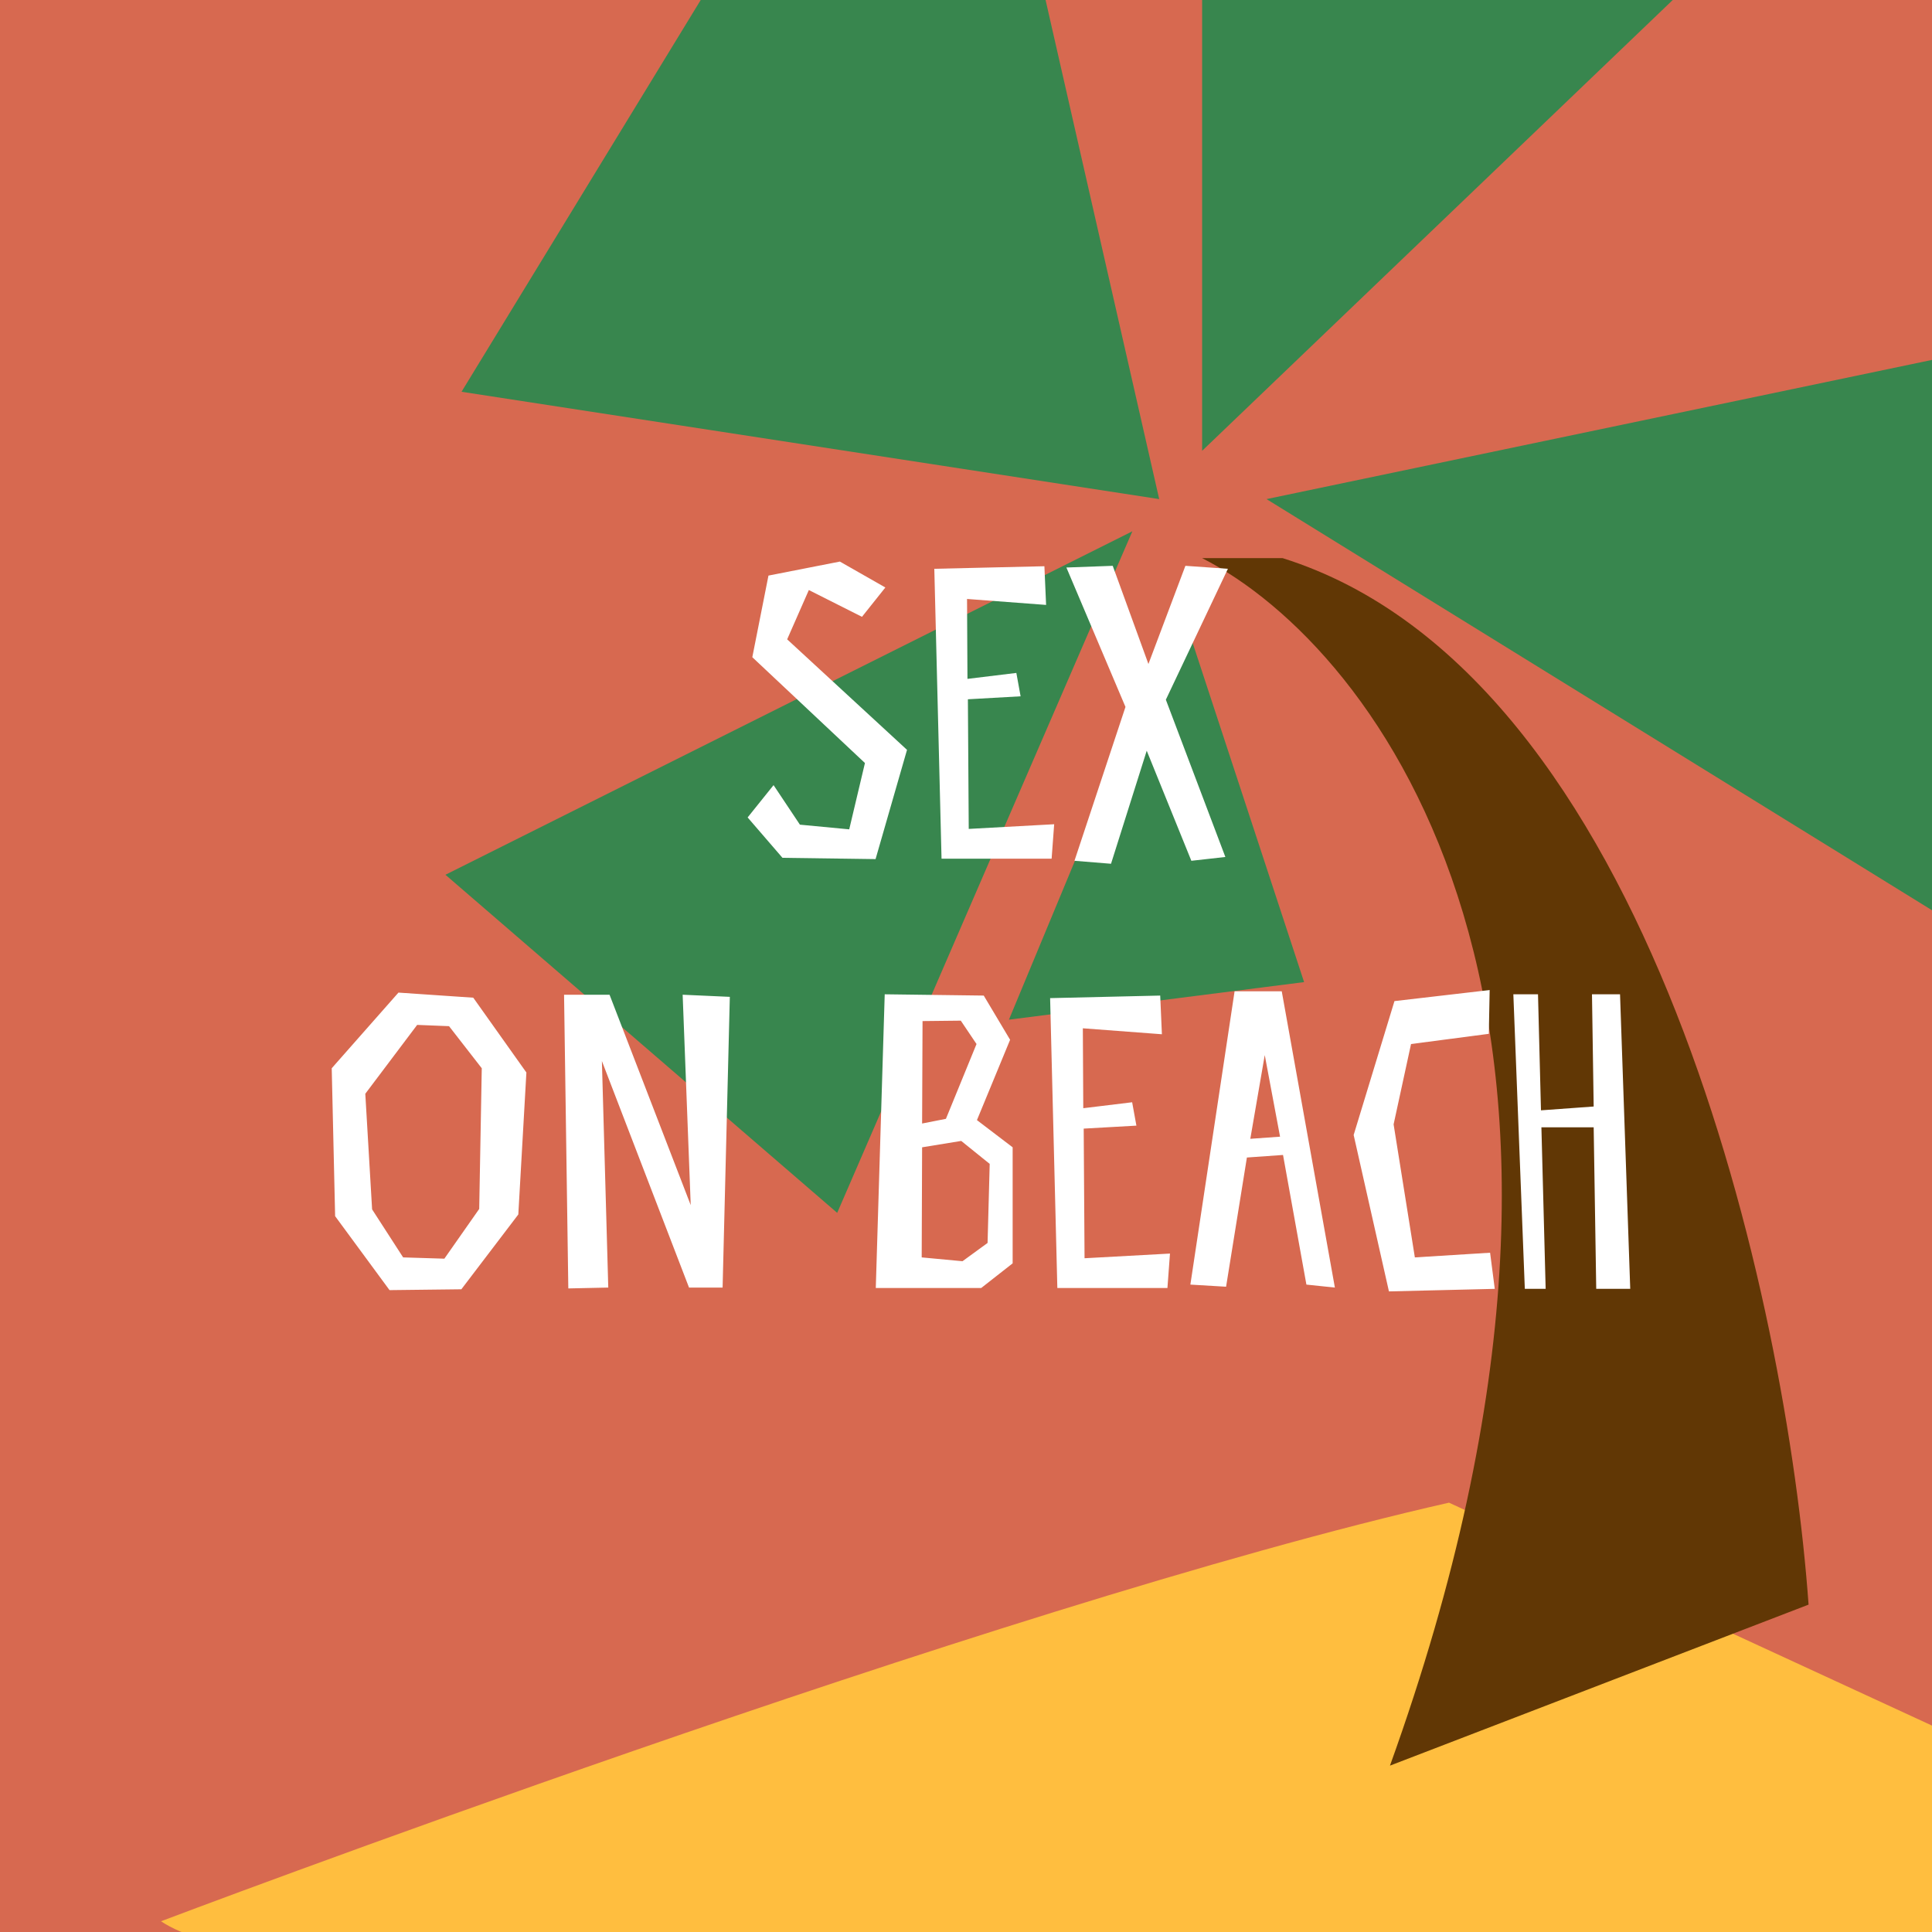 <svg width="180" height="180" viewBox="0 0 180 180" fill="none" xmlns="http://www.w3.org/2000/svg">
<rect x="0" y="0" width="180" height="180" fill="#333333" stroke="none"/>
<g clip-path="url(#clip0_873_1842)">
<rect width="180" height="180" fill="#D76950"/>
<g clip-path="url(#clip1_873_1842)">
<path d="M219.5 179L135 140C92.52 149.618 15 179 15 179C31 189.8 158 183.5 219.5 179Z" fill="#FFBE3F"/>
<path d="M129.5 164.5C154.7 94.5 128.333 60.333 112 52H119.5C153.9 62.8 166.5 121.5 168.5 149.5L129.5 164.5Z" fill="#613705"/>
<path d="M41.5 81.5L105.5 49.5L78 113L41.5 81.5Z" fill="#38864E"/>
<path d="M94 95L110 56.5L121.5 91.5L94 95Z" fill="#38864E"/>
<path d="M194.5 30.5L118 46.5L196.5 95L194.5 30.5Z" fill="#38864E"/>
<path d="M159.5 -3.5L112 42V-5.5L159.5 -3.5Z" fill="#38864E"/>
<path d="M43 36.5L108 46.5L94 -15L72 -11L43 36.5Z" fill="#38864E"/>
</g>
<path d="M75.358 54.973L80.308 57.468L82.486 54.735L78.248 52.32L71.596 53.626L70.091 61.23L80.585 71.09L79.12 77.268L74.526 76.832L72.071 73.149L69.655 76.159L72.902 79.921L81.575 80.04L84.505 69.862L73.338 59.566L75.358 54.973ZM97.304 52.755L87.048 52.993L87.721 80H97.977L98.215 76.792L90.255 77.228L90.176 65.15L95.087 64.873L94.691 62.695L90.136 63.249L90.097 55.804L97.463 56.359L97.304 52.755ZM110.441 52.716L106.996 61.863L103.67 52.716L99.353 52.874L104.858 65.863L100.106 80.198L103.511 80.475L106.838 69.942L110.996 80.198L114.164 79.842L108.62 65.19L114.401 52.993L110.441 52.716ZM49.043 99.923L44.093 92.953L37.123 92.478L30.906 99.527L31.223 113.308L36.292 120.198L42.984 120.119L48.29 113.149L49.043 99.923ZM44.647 112.634L41.4 117.268L37.559 117.149L34.668 112.674L34.034 101.903L38.866 95.488L41.836 95.606L44.885 99.527L44.647 112.634ZM67.996 92.874L63.601 92.676L64.353 112.278L56.79 92.676H52.552L52.948 120.04L56.671 119.96L56.077 98.854L64.195 119.96H67.323L67.996 92.874ZM82.427 92.636L81.595 120H91.416L94.346 117.703V106.892L91.02 104.358L94.109 96.874L91.653 92.755L82.427 92.636ZM92.208 108.437L92.01 115.802L89.673 117.505L85.872 117.149L85.911 106.892L89.555 106.298L92.208 108.437ZM88.129 104.239L85.911 104.675L85.951 95.131L89.515 95.092L90.98 97.27L88.129 104.239ZM108.094 92.755L97.837 92.993L98.51 120H108.767L109.004 116.792L101.045 117.228L100.966 105.15L105.876 104.873L105.48 102.695L100.926 103.249L100.886 95.804L108.252 96.359L108.094 92.755ZM115.023 92.359L110.904 119.683L114.231 119.881L116.171 107.843L119.537 107.605L121.715 119.683L124.368 119.96L119.418 92.359H115.023ZM116.488 106.1L117.834 98.299L119.26 105.902L116.488 106.1ZM138.829 116.713L131.819 117.149L129.839 104.754L131.463 97.27L138.71 96.319L138.789 92.24L129.919 93.27L126.117 105.744L129.404 120.317L139.264 120.079L138.829 116.713ZM142.064 120.079H144.005L143.609 105.031H148.479L148.717 120.079H151.885L150.935 92.636H148.321L148.479 103.091L143.569 103.447L143.292 92.636H140.995L142.064 120.079Z" fill="white"/>
</g>
<defs>
<clipPath id="clip0_873_1842">
<rect width="180" height="180" fill="white"/>
</clipPath>
<clipPath id="clip1_873_1842">
<rect width="180" height="180" fill="white"/>
</clipPath>
</defs>
</svg>
